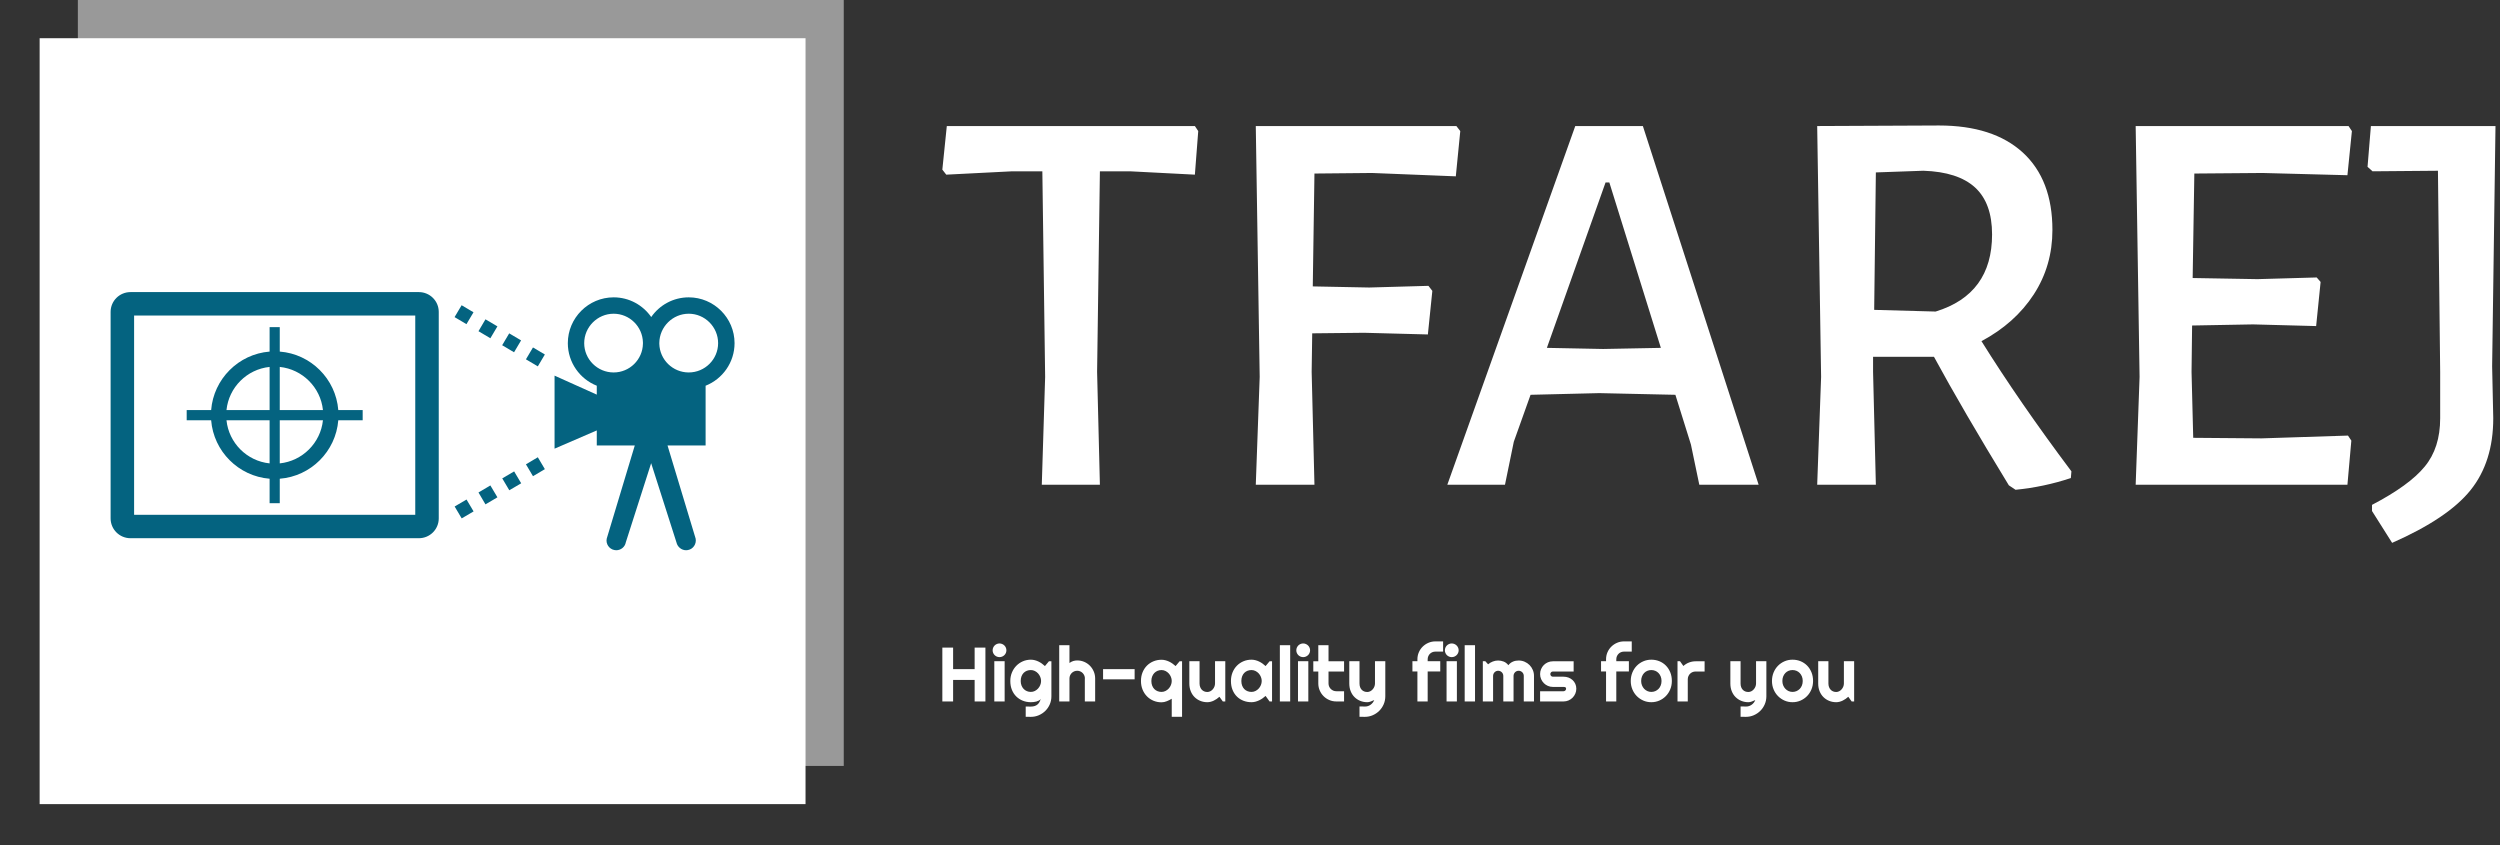 <svg xmlns="http://www.w3.org/2000/svg" version="1.1" xmlns:xlink="http://www.w3.org/1999/xlink" xmlns:svgjs="http://svgjs.dev/svgjs" width="2000" height="676" viewBox="0 0 2000 676"><rect x="0" y="0" width="2000" height="676" fill="#333333" stroke="none"/><g transform="matrix(1,0,0,1,-1.212,-1.067)"><svg viewBox="0 0 396 134" data-background-color="#046380" preserveAspectRatio="xMidYMid meet" height="676" width="2000" xmlns="http://www.w3.org/2000/svg" xmlns:xlink="http://www.w3.org/1999/xlink"><g id="tight-bounds" transform="matrix(1,0,0,1,0.24,0.212)"><svg viewBox="0 0 395.52 133.577" height="133.577" width="395.52"><g><svg viewBox="0 0 635.098 214.489" height="133.577" width="395.52"><g transform="matrix(1,0,0,1,239.578,31.953)"><svg viewBox="0 0 395.52 150.582" height="150.582" width="395.52"><g id="textblocktransform"><svg viewBox="0 0 395.52 150.582" height="150.582" width="395.52" id="textblock"><g><svg viewBox="0 0 395.52 106.278" height="106.278" width="395.52"><g transform="matrix(1,0,0,1,0,0)"><svg width="395.52" viewBox="0.95 -32.15 138.99 37.35" height="106.278" data-palette-color="#ffffff"><path d="M23.55-32.1L23.85-31.65 23.55-27.75 17.75-28.05 15.05-28.05 14.8-10.1 15.05 0 9.85 0 10.15-9.65 9.9-28.05 7.2-28.05 1.3-27.75 0.95-28.2 1.35-32.1 23.55-32.1ZM39.4-27.9L34.25-27.85 34.1-17.75 39.15-17.65 44.45-17.8 44.8-17.35 44.4-13.45 38.7-13.6 34.05-13.55 34-10.1 34.25 0 29 0 29.35-9.65 29-32.1 46.95-32.1 47.3-31.65 46.9-27.6 39.4-27.9ZM63.64-32.1L74 0 68.69 0 67.94-3.6 66.55-8.05 59.74-8.2 53.59-8.05 52.09-3.85 51.3 0 46.14 0 57.59-32.1 63.64-32.1ZM60.09-12.15L65.25-12.25 60.64-27.05 60.3-27.05 55.05-12.25 60.09-12.15ZM93.94-12.85Q97.34-7.4 101.99-1.2L101.99-1.2 101.94-0.6Q99.54 0.2 96.99 0.45L96.99 0.45 96.39 0.05Q92.24-6.75 89.69-11.45L89.69-11.45 84.24-11.45 84.24-10.1 84.49 0 79.24 0 79.59-9.65 79.24-32.1 90.14-32.15Q94.99-32.15 97.64-29.73 100.29-27.3 100.29-22.8L100.29-22.8Q100.29-19.6 98.62-17.03 96.94-14.45 93.94-12.85L93.94-12.85ZM84.49-27.95L84.34-15.65 89.84-15.5Q94.89-17.05 94.89-22.4L94.89-22.4Q94.89-25.2 93.37-26.6 91.84-28 88.74-28.1L88.74-28.1 84.49-27.95ZM118.99-4.15L126.74-4.4 127.04-3.95 126.69 0 107.74 0 108.09-9.65 107.74-32.1 126.79-32.1 127.09-31.65 126.69-27.7 119.09-27.9 112.99-27.85 112.84-18.5 118.64-18.4 123.94-18.55 124.29-18.15 123.89-14.2 118.24-14.35 112.79-14.25 112.74-10.1 112.89-4.2 118.99-4.15ZM139.94-32.1L139.64-10.6 139.74-5.95Q139.74-2.05 137.71 0.48 135.69 3 130.69 5.2L130.69 5.2 128.89 2.35 128.89 1.8Q132.24 0.05 133.61-1.63 134.99-3.3 134.99-5.95L134.99-5.95 134.99-10.1 134.79-28.1 128.94-28.05 128.49-28.45 128.79-32.1 139.94-32.1Z" opacity="1" transform="matrix(1,0,0,1,0,0)" fill="#ffffff" class="wordmark-text-0" data-fill-palette-color="primary" id="text-0"></path></svg></g></svg></g><g transform="matrix(1,0,0,1,0,131.368)"><svg viewBox="0 0 232.21 19.215" height="19.215" width="232.21"><g transform="matrix(1,0,0,1,0,0)"><svg width="232.21" viewBox="3.25 -39.04 592.68 49.05" height="19.215" data-palette-color="#ffffff"><path d="M10.25-13.99L10.25 0 3.25 0 3.25-35.01 10.25-35.01 10.25-21 24.24-21 24.24-35.01 31.25-35.01 31.25 0 24.24 0 24.24-13.99 10.25-13.99ZM44.89-33.25L44.89-33.25Q44.89-32.32 44.54-31.52 44.19-30.71 43.58-30.11 42.97-29.52 42.15-29.16 41.33-28.81 40.4-28.81L40.4-28.81Q39.48-28.81 38.66-29.16 37.84-29.52 37.24-30.11 36.64-30.71 36.29-31.52 35.94-32.32 35.94-33.25L35.94-33.25Q35.94-34.16 36.29-34.97 36.64-35.79 37.24-36.39 37.84-36.99 38.66-37.34 39.48-37.7 40.4-37.7L40.4-37.7Q41.33-37.7 42.15-37.34 42.97-36.99 43.58-36.39 44.19-35.79 44.54-34.97 44.89-34.16 44.89-33.25ZM43.75-26.15L43.75 0 37.03 0 37.03-26.15 43.75-26.15ZM67.43-13.31L67.43-13.31Q67.43-14.67 66.9-15.95 66.38-17.24 65.47-18.23 64.57-19.21 63.36-19.81 62.15-20.41 60.79-20.41L60.79-20.41Q59.42-20.41 58.21-19.95 57-19.48 56.11-18.58 55.22-17.68 54.71-16.35 54.19-15.01 54.19-13.31L54.19-13.31Q54.19-11.67 54.71-10.36 55.22-9.06 56.11-8.13 57-7.2 58.21-6.7 59.42-6.2 60.79-6.2L60.79-6.2Q62.15-6.2 63.36-6.8 64.57-7.4 65.47-8.39 66.38-9.38 66.9-10.66 67.43-11.94 67.43-13.31ZM74.14-26.1L74.14-3.3Q74.14-0.54 73.09 1.88 72.04 4.3 70.22 6.1 68.4 7.91 65.97 8.96 63.54 10.01 60.79 10.01L60.79 10.01 57.44 9.96 57.44 3.3 60.74 3.34Q62.3 3.34 63.4 2.94 64.5 2.54 65.25 1.84 66.01 1.15 66.46 0.24 66.91-0.66 67.18-1.66L67.18-1.66Q66.79-1.03 66.06-0.62 65.33-0.22 64.44 0.04 63.54 0.29 62.58 0.39 61.62 0.49 60.79 0.49L60.79 0.49Q58.03 0.49 55.6-0.46 53.17-1.42 51.35-3.19 49.53-4.96 48.48-7.52 47.43-10.08 47.43-13.31L47.43-13.31Q47.43-16.26 48.48-18.8 49.53-21.34 51.35-23.19 53.17-25.05 55.6-26.1 58.03-27.15 60.79-27.15L60.79-27.15Q62.06-27.15 63.3-26.83 64.55-26.51 65.72-25.95 66.89-25.39 67.95-24.63 69.01-23.88 69.94-23L69.94-23 72.53-26.1 74.14-26.1ZM85.88-14.94L85.88 0 79.22 0 79.22-36.55 85.88-36.55 85.88-25Q87.08-25.9 88.35-26.28 89.62-26.66 90.93-26.66L90.93-26.66Q93.35-26.66 95.48-25.74 97.6-24.83 99.17-23.23 100.75-21.63 101.66-19.49 102.58-17.36 102.58-14.94L102.58-14.94 102.58 0 95.87 0 95.87-14.94 95.92-14.94Q95.92-15.97 95.52-16.88 95.13-17.8 94.45-18.48 93.77-19.17 92.86-19.56 91.96-19.95 90.93-19.95L90.93-19.95Q89.89-19.95 88.96-19.56 88.03-19.17 87.35-18.48 86.66-17.8 86.27-16.88 85.88-15.97 85.88-14.94L85.88-14.94ZM107.73-21L128.24-21 128.24-14.36 107.73-14.36 107.73-21ZM159.07-26.1L159.07 9.96 152.36 9.96 152.36-1.76Q151.6-1.32 150.81-0.9 150.01-0.49 149.17-0.16 148.33 0.17 147.46 0.37 146.59 0.56 145.72 0.56L145.72 0.56Q142.96 0.56 140.53-0.45 138.1-1.46 136.28-3.3 134.46-5.13 133.41-7.68 132.36-10.23 132.36-13.31L132.36-13.31Q132.36-16.41 133.41-18.96 134.46-21.51 136.28-23.32 138.1-25.12 140.53-26.11 142.96-27.1 145.72-27.1L145.72-27.1Q146.98-27.1 148.22-26.78 149.45-26.46 150.62-25.92 151.79-25.37 152.86-24.61 153.92-23.85 154.87-23L154.87-23 157.46-26.1 159.07-26.1ZM152.36-13.31L152.36-13.31Q152.36-14.67 151.83-15.95 151.31-17.24 150.4-18.23 149.5-19.21 148.29-19.81 147.08-20.41 145.72-20.41L145.72-20.41Q144.35-20.41 143.14-19.91 141.93-19.41 141.04-18.48 140.15-17.55 139.64-16.25 139.12-14.94 139.12-13.31L139.12-13.31Q139.12-11.62 139.64-10.29 140.15-8.96 141.04-8.06 141.93-7.15 143.14-6.68 144.35-6.2 145.72-6.2L145.72-6.2Q147.08-6.2 148.29-6.8 149.5-7.4 150.4-8.39 151.31-9.38 151.83-10.66 152.36-11.94 152.36-13.31ZM185.56 0L183.36-3.05Q182.55-2.32 181.64-1.67 180.72-1.03 179.72-0.55 178.72-0.07 177.66 0.21 176.6 0.49 175.5 0.49L175.5 0.49Q173.08 0.49 170.96-0.37 168.83-1.22 167.23-2.8 165.63-4.37 164.72-6.63 163.8-8.89 163.8-11.69L163.8-11.69 163.8-26.15 170.44-26.15 170.44-11.69Q170.44-10.38 170.85-9.34 171.25-8.3 171.93-7.59 172.62-6.88 173.53-6.52 174.45-6.15 175.5-6.15L175.5-6.15Q176.52-6.15 177.44-6.63 178.35-7.1 179.04-7.89 179.72-8.67 180.11-9.66 180.5-10.64 180.5-11.69L180.5-11.69 180.5-26.15 187.17-26.15 187.17 0 185.56 0ZM217.56-26.1L217.56 0 215.95 0 213.36-3.59Q212.41-2.73 211.35-1.99 210.29-1.25 209.11-0.7 207.94-0.15 206.71 0.17 205.48 0.49 204.21 0.49L204.21 0.49Q201.45 0.49 199.02-0.44 196.59-1.37 194.77-3.14 192.95-4.91 191.9-7.47 190.85-10.03 190.85-13.31L190.85-13.31Q190.85-16.36 191.9-18.91 192.95-21.46 194.77-23.29 196.59-25.12 199.02-26.14 201.45-27.15 204.21-27.15L204.21-27.15Q205.48-27.15 206.72-26.83 207.97-26.51 209.14-25.95 210.31-25.39 211.37-24.63 212.43-23.88 213.36-23L213.36-23 215.95-26.1 217.56-26.1ZM210.85-13.31L210.85-13.31Q210.85-14.67 210.32-15.95 209.8-17.24 208.89-18.23 207.99-19.21 206.78-19.81 205.57-20.41 204.21-20.41L204.21-20.41Q202.84-20.41 201.63-19.95 200.42-19.48 199.53-18.58 198.64-17.68 198.13-16.35 197.61-15.01 197.61-13.31L197.61-13.31Q197.61-11.6 198.13-10.27 198.64-8.94 199.53-8.03 200.42-7.13 201.63-6.67 202.84-6.2 204.21-6.2L204.21-6.2Q205.57-6.2 206.78-6.8 207.99-7.4 208.89-8.39 209.8-9.38 210.32-10.66 210.85-11.94 210.85-13.31ZM229.35-36.55L229.35 0 222.64 0 222.64-36.55 229.35-36.55ZM242.29-33.25L242.29-33.25Q242.29-32.32 241.93-31.52 241.58-30.71 240.97-30.11 240.36-29.52 239.54-29.16 238.72-28.81 237.79-28.81L237.79-28.81Q236.87-28.81 236.05-29.16 235.23-29.52 234.63-30.11 234.04-30.71 233.68-31.52 233.33-32.32 233.33-33.25L233.33-33.25Q233.33-34.16 233.68-34.97 234.04-35.79 234.63-36.39 235.23-36.99 236.05-37.34 236.87-37.7 237.79-37.7L237.79-37.7Q238.72-37.7 239.54-37.34 240.36-36.99 240.97-36.39 241.58-35.79 241.93-34.97 242.29-34.16 242.29-33.25ZM241.14-26.15L241.14 0 234.43 0 234.43-26.15 241.14-26.15ZM264.38 0L259.33 0Q256.91 0 254.78-0.92 252.66-1.83 251.06-3.43 249.46-5.03 248.55-7.15 247.63-9.28 247.63-11.69L247.63-11.69 247.63-19.46 244.38-19.46 244.38-26.1 247.63-26.1 247.63-36.55 254.27-36.55 254.27-26.1 264.38-26.1 264.38-19.46 254.27-19.46 254.27-11.69Q254.27-10.64 254.66-9.73 255.05-8.81 255.74-8.13 256.42-7.45 257.35-7.04 258.28-6.64 259.33-6.64L259.33-6.64 264.38-6.64 264.38 0ZM277.83 10.01L274.41 9.96 274.41 3.25 278.12 3.3Q279.1 3.3 280 2.98 280.91 2.66 281.67 2.1 282.44 1.54 283.03 0.77 283.62 0 283.98-0.9L283.98-0.9Q282.88-0.44 281.75 0.02 280.61 0.49 279.46 0.49L279.46 0.49Q277.05 0.49 274.92-0.37 272.8-1.22 271.2-2.8 269.6-4.37 268.69-6.63 267.77-8.89 267.77-11.69L267.77-11.69 267.77-26.15 274.41-26.15 274.41-11.69Q274.41-10.3 274.81-9.27 275.22-8.23 275.9-7.53 276.58-6.84 277.5-6.49 278.41-6.15 279.46-6.15L279.46-6.15Q280.49-6.15 281.41-6.63 282.32-7.1 283-7.89 283.69-8.67 284.08-9.66 284.47-10.64 284.47-11.69L284.47-11.69 284.47-26.15 291.18-26.15 291.18-3.3Q291.16-0.54 290.11 1.88 289.06 4.3 287.24 6.1 285.42 7.91 283 8.96 280.59 10.01 277.83 10.01L277.83 10.01ZM318.72-19.51L318.72 0 312.05 0 312.05-19.51 308.81-19.51 308.81-26.15 312.05-26.15 312.05-27.39Q312.05-29.81 312.97-31.93 313.88-34.06 315.48-35.63 317.08-37.21 319.21-38.12 321.33-39.04 323.75-39.04L323.75-39.04 328.75-39.04 328.75-32.4 323.75-32.4Q322.67-32.4 321.76-32.02 320.84-31.64 320.17-30.97 319.5-30.3 319.11-29.38 318.72-28.47 318.72-27.39L318.72-27.39 318.72-26.15 326.9-26.15 326.9-19.51 318.72-19.51ZM338.86-33.25L338.86-33.25Q338.86-32.32 338.5-31.52 338.15-30.71 337.54-30.11 336.93-29.52 336.11-29.16 335.29-28.81 334.36-28.81L334.36-28.81Q333.44-28.81 332.62-29.16 331.8-29.52 331.2-30.11 330.6-30.71 330.25-31.52 329.9-32.32 329.9-33.25L329.9-33.25Q329.9-34.16 330.25-34.97 330.6-35.79 331.2-36.39 331.8-36.99 332.62-37.34 333.44-37.7 334.36-37.7L334.36-37.7Q335.29-37.7 336.11-37.34 336.93-36.99 337.54-36.39 338.15-35.79 338.5-34.97 338.86-34.16 338.86-33.25ZM337.71-26.15L337.71 0 331 0 331-26.15 337.71-26.15ZM349.5-36.55L349.5 0 342.78 0 342.78-36.55 349.5-36.55ZM387.83-16.6L387.83 0 381.19 0 381.19-16.6Q381.19-17.29 380.93-17.9 380.67-18.51 380.21-18.97 379.75-19.43 379.13-19.69 378.52-19.95 377.84-19.95L377.84-19.95Q377.16-19.95 376.56-19.69 375.96-19.43 375.51-18.97 375.06-18.51 374.8-17.9 374.54-17.29 374.54-16.6L374.54-16.6 374.54 0 367.88 0 367.88-16.6Q367.88-17.29 367.62-17.9 367.37-18.51 366.9-18.97 366.44-19.43 365.83-19.69 365.22-19.95 364.54-19.95L364.54-19.95Q363.85-19.95 363.25-19.69 362.66-19.43 362.2-18.97 361.75-18.51 361.5-17.9 361.24-17.29 361.24-16.6L361.24-16.6 361.24 0 354.57 0 354.57-26.15 356.19-26.15 357.99-24.15Q359.38-25.32 361.06-25.96 362.73-26.61 364.54-26.61L364.54-26.61Q366.37-26.61 368.11-25.93 369.86-25.24 371.18-23.56L371.18-23.56Q371.79-24.39 372.57-24.98 373.35-25.56 374.22-25.93 375.08-26.29 376.01-26.45 376.94-26.61 377.84-26.61L377.84-26.61Q379.92-26.61 381.73-25.83 383.55-25.05 384.91-23.69 386.26-22.34 387.04-20.51 387.83-18.68 387.83-16.6L387.83-16.6ZM407.04 0L407.04 0 391.8 0 391.8-6.64 407.04-6.64Q407.72-6.64 408.21-7.13 408.7-7.62 408.7-8.3L408.7-8.3Q408.7-9.01 408.21-9.23 407.72-9.45 407.04-9.45L407.04-9.45 400.1-9.45Q398.37-9.45 396.86-10.11 395.34-10.77 394.22-11.9 393.1-13.04 392.45-14.55 391.8-16.06 391.8-17.8L391.8-17.8Q391.8-19.53 392.45-21.04 393.1-22.56 394.22-23.68 395.34-24.8 396.86-25.45 398.37-26.1 400.1-26.1L400.1-26.1 413.6-26.1 413.6-19.46 400.1-19.46Q399.42-19.46 398.93-18.97 398.44-18.48 398.44-17.8L398.44-17.8Q398.44-17.09 398.93-16.59 399.42-16.09 400.1-16.09L400.1-16.09 407.04-16.09Q408.75-16.09 410.26-15.52 411.77-14.94 412.9-13.92 414.02-12.89 414.68-11.45 415.34-10.01 415.34-8.3L415.34-8.3Q415.34-6.57 414.68-5.07 414.02-3.56 412.9-2.43 411.77-1.29 410.26-0.65 408.75 0 407.04 0ZM441.33-19.51L441.33 0 434.67 0 434.67-19.51 431.42-19.51 431.42-26.15 434.67-26.15 434.67-27.39Q434.67-29.81 435.58-31.93 436.5-34.06 438.1-35.63 439.7-37.21 441.82-38.12 443.95-39.04 446.36-39.04L446.36-39.04 451.37-39.04 451.37-32.4 446.36-32.4Q445.29-32.4 444.37-32.02 443.46-31.64 442.79-30.97 442.12-30.3 441.72-29.38 441.33-28.47 441.33-27.39L441.33-27.39 441.33-26.15 449.51-26.15 449.51-19.51 441.33-19.51ZM477.44-13.31L477.44-13.31Q477.44-10.38 476.39-7.85 475.34-5.32 473.53-3.48 471.73-1.64 469.3-0.57 466.87 0.49 464.09 0.49L464.09 0.49Q461.33 0.49 458.9-0.57 456.47-1.64 454.65-3.48 452.83-5.32 451.78-7.85 450.73-10.38 450.73-13.31L450.73-13.31Q450.73-16.28 451.78-18.82 452.83-21.36 454.65-23.21 456.47-25.05 458.9-26.1 461.33-27.15 464.09-27.15L464.09-27.15Q466.87-27.15 469.3-26.16 471.73-25.17 473.53-23.35 475.34-21.53 476.39-18.98 477.44-16.43 477.44-13.31ZM470.73-13.31L470.73-13.31Q470.73-14.92 470.2-16.22 469.68-17.53 468.77-18.47 467.87-19.41 466.66-19.91 465.45-20.41 464.09-20.41L464.09-20.41Q462.72-20.41 461.51-19.91 460.3-19.41 459.41-18.47 458.52-17.53 458.01-16.22 457.49-14.92 457.49-13.31L457.49-13.31Q457.49-11.79 458.01-10.5 458.52-9.2 459.41-8.25 460.3-7.3 461.51-6.75 462.72-6.2 464.09-6.2L464.09-6.2Q465.45-6.2 466.66-6.71 467.87-7.23 468.77-8.15 469.68-9.08 470.2-10.4 470.73-11.72 470.73-13.31ZM487.79-14.4L487.79 0 481.12 0 481.12-26.15 482.74-26.15 484.93-23.05Q486.54-24.51 488.59-25.31 490.65-26.1 492.84-26.1L492.84-26.1 498.73-26.1 498.73-19.46 492.84-19.46Q491.79-19.46 490.87-19.07 489.94-18.68 489.25-17.99 488.57-17.31 488.18-16.38 487.79-15.45 487.79-14.4L487.79-14.4ZM525.53 10.01L522.11 9.96 522.11 3.25 525.82 3.3Q526.8 3.3 527.7 2.98 528.6 2.66 529.37 2.1 530.14 1.54 530.73 0.77 531.31 0 531.68-0.9L531.68-0.9Q530.58-0.44 529.45 0.02 528.31 0.49 527.16 0.49L527.16 0.49Q524.75 0.49 522.62-0.37 520.5-1.22 518.9-2.8 517.3-4.37 516.39-6.63 515.47-8.89 515.47-11.69L515.47-11.69 515.47-26.15 522.11-26.15 522.11-11.69Q522.11-10.3 522.51-9.27 522.92-8.23 523.6-7.53 524.28-6.84 525.2-6.49 526.11-6.15 527.16-6.15L527.16-6.15Q528.19-6.15 529.11-6.63 530.02-7.1 530.7-7.89 531.39-8.67 531.78-9.66 532.17-10.64 532.17-11.69L532.17-11.69 532.17-26.15 538.88-26.15 538.88-3.3Q538.86-0.54 537.81 1.88 536.76 4.3 534.94 6.1 533.12 7.91 530.7 8.96 528.29 10.01 525.53 10.01L525.53 10.01ZM569.23-13.31L569.23-13.31Q569.23-10.38 568.18-7.85 567.13-5.32 565.32-3.48 563.51-1.64 561.09-0.57 558.66 0.49 555.87 0.49L555.87 0.49Q553.11 0.49 550.68-0.57 548.26-1.64 546.44-3.48 544.62-5.32 543.57-7.85 542.52-10.38 542.52-13.31L542.52-13.31Q542.52-16.28 543.57-18.82 544.62-21.36 546.44-23.21 548.26-25.05 550.68-26.1 553.11-27.15 555.87-27.15L555.87-27.15Q558.66-27.15 561.09-26.16 563.51-25.17 565.32-23.35 567.13-21.53 568.18-18.98 569.23-16.43 569.23-13.31ZM562.51-13.31L562.51-13.31Q562.51-14.92 561.99-16.22 561.46-17.53 560.56-18.47 559.66-19.41 558.45-19.91 557.24-20.41 555.87-20.41L555.87-20.41Q554.51-20.41 553.3-19.91 552.09-19.41 551.2-18.47 550.31-17.53 549.79-16.22 549.28-14.92 549.28-13.31L549.28-13.31Q549.28-11.79 549.79-10.5 550.31-9.2 551.2-8.25 552.09-7.3 553.3-6.75 554.51-6.2 555.87-6.2L555.87-6.2Q557.24-6.2 558.45-6.71 559.66-7.23 560.56-8.15 561.46-9.08 561.99-10.4 562.51-11.72 562.51-13.31ZM594.32 0L592.12-3.05Q591.32-2.32 590.4-1.67 589.49-1.03 588.49-0.55 587.49-0.07 586.42 0.21 585.36 0.49 584.26 0.49L584.26 0.49Q581.85 0.49 579.72-0.37 577.6-1.22 576-2.8 574.4-4.37 573.48-6.63 572.57-8.89 572.57-11.69L572.57-11.69 572.57-26.15 579.21-26.15 579.21-11.69Q579.21-10.38 579.61-9.34 580.02-8.3 580.7-7.59 581.38-6.88 582.3-6.52 583.21-6.15 584.26-6.15L584.26-6.15Q585.29-6.15 586.2-6.63 587.12-7.1 587.8-7.89 588.49-8.67 588.88-9.66 589.27-10.64 589.27-11.69L589.27-11.69 589.27-26.15 595.93-26.15 595.93 0 594.32 0Z" opacity="1" transform="matrix(1,0,0,1,0,0)" fill="#ffffff" class="slogan-text-1" data-fill-palette-color="secondary" id="text-1"></path></svg></g></svg></g></svg></g></svg></g><g><svg viewBox="0 0 214.489 214.489" height="214.489" width="214.489"><g><svg></svg></g><g id="icon-0"><svg viewBox="0 0 214.489 214.489" height="214.489" width="214.489"><g><rect width="195.026" height="195.026" x="9.731" y="9.731" fill="#ffffff" data-fill-palette-color="accent"></rect><rect width="195.026" height="195.026" x="19.463" y="-5.329070518200751e-15" fill="#ffffff" opacity="0.5" data-fill-palette-color="accent"></rect></g><g transform="matrix(1,0,0,1,27.804,74.377)"><svg viewBox="0 0 158.88 65.734" height="65.734" width="158.88"><g><svg xmlns="http://www.w3.org/2000/svg" xmlns:xlink="http://www.w3.org/1999/xlink" version="1.1" x="0" y="0" viewBox="5.22 30.07 90.3 37.36" enable-background="new 0 0 100 100" xml:space="preserve" height="65.734" width="158.88" class="icon-z$-0" data-fill-palette-color="background" id="z$-0"><path d="M88.89 30.83c-2.25 0-4.24 1.13-5.43 2.85-1.2-1.72-3.18-2.85-5.44-2.85-3.65 0-6.63 2.98-6.63 6.63 0 2.79 1.74 5.19 4.19 6.16v1.29l-6.11-2.75v10.57l6.11-2.64v2.18h5.5l-4.06 13.48c-0.16 0.76 0.35 1.51 1.11 1.65 0.09 0.02 0.19 0.03 0.27 0.03 0.66 0 1.26-0.47 1.38-1.14l3.67-11.46 3.66 11.46c0.15 0.67 0.74 1.14 1.4 1.14 0.09 0 0.17-0.01 0.27-0.03 0.76-0.14 1.25-0.89 1.11-1.65l-4.07-13.48h5.51v-8.65c2.45-0.97 4.19-3.37 4.19-6.16C95.52 33.81 92.54 30.83 88.89 30.83zM82.26 37.54c-0.04 2.3-1.93 4.16-4.24 4.16-2.34 0-4.26-1.9-4.26-4.24s1.92-4.26 4.26-4.26c2.31 0 4.19 1.86 4.24 4.16V37.54zM88.89 41.7c-2.31 0-4.2-1.84-4.26-4.14v-0.14c0.03-2.33 1.94-4.22 4.26-4.22 2.34 0 4.25 1.92 4.25 4.26S91.23 41.7 88.89 41.7z" fill="#046380" data-fill-palette-color="background"></path><path d="M49.83 30.07H8.1c-1.59 0-2.88 1.28-2.88 2.87v29.88c0 1.59 1.29 2.87 2.88 2.87h41.73c1.59 0 2.88-1.28 2.88-2.87V32.94C52.71 31.35 51.42 30.07 49.83 30.07zM49.31 62.3H8.62V33.46h40.69V62.3z" fill="#046380" data-fill-palette-color="background"></path><path d="M38.17 47.14c-0.36-4.51-3.97-8.11-8.47-8.46v-3.54h-1.47v3.54c-4.5 0.36-8.1 3.96-8.46 8.46h-3.54v1.48h3.54c0.36 4.5 3.96 8.1 8.46 8.46v3.54h1.47v-3.54c4.5-0.35 8.11-3.95 8.47-8.46h3.53v-1.48H38.17zM28.23 54.86c-3.29-0.34-5.9-2.96-6.24-6.24h6.24V54.86zM28.23 47.14h-6.24c0.34-3.28 2.95-5.9 6.24-6.24V47.14zM29.7 54.86v-6.24h6.25C35.61 51.9 32.98 54.52 29.7 54.86zM29.7 47.14V40.9c3.28 0.34 5.91 2.96 6.25 6.24H29.7z" fill="#046380" data-fill-palette-color="background"></path><rect x="65.71" y="38.45" transform="matrix(0.51 -0.86 0.86 0.51 -1.252 76.701)" width="1.999" height="2" fill="#046380" data-fill-palette-color="background"></rect><rect x="62.27" y="36.41" transform="matrix(0.51 -0.86 0.86 0.51 -1.183 72.743)" width="1.999" height="2" fill="#046380" data-fill-palette-color="background"></rect><polygon points="59.47,34.01 58.46,35.73 60.18,36.75 61.2,35.03 " fill="#046380" data-fill-palette-color="background"></polygon><rect x="55.38" y="32.34" transform="matrix(0.51 -0.86 0.86 0.51 -1.057 64.824)" width="1.999" height="2" fill="#046380" data-fill-palette-color="background"></rect><polygon points="56.73,60.09 55.01,61.1 56.03,62.82 57.75,61.81 " fill="#046380" data-fill-palette-color="background"></polygon><polygon points="60.18,58.05 58.46,59.07 59.47,60.79 61.2,59.77 " fill="#046380" data-fill-palette-color="background"></polygon><polygon points="63.62,56.02 61.9,57.03 62.92,58.75 64.64,57.74 " fill="#046380" data-fill-palette-color="background"></polygon><rect x="65.71" y="54.35" transform="matrix(0.86 -0.51 0.51 0.86 -18.901 41.765)" width="2" height="2" fill="#046380" data-fill-palette-color="background"></rect></svg></g></svg></g></svg></g></svg></g></svg></g><defs></defs></svg><rect width="395.52" height="133.577" fill="none" stroke="none" visibility="hidden"></rect></g></svg></g></svg>
